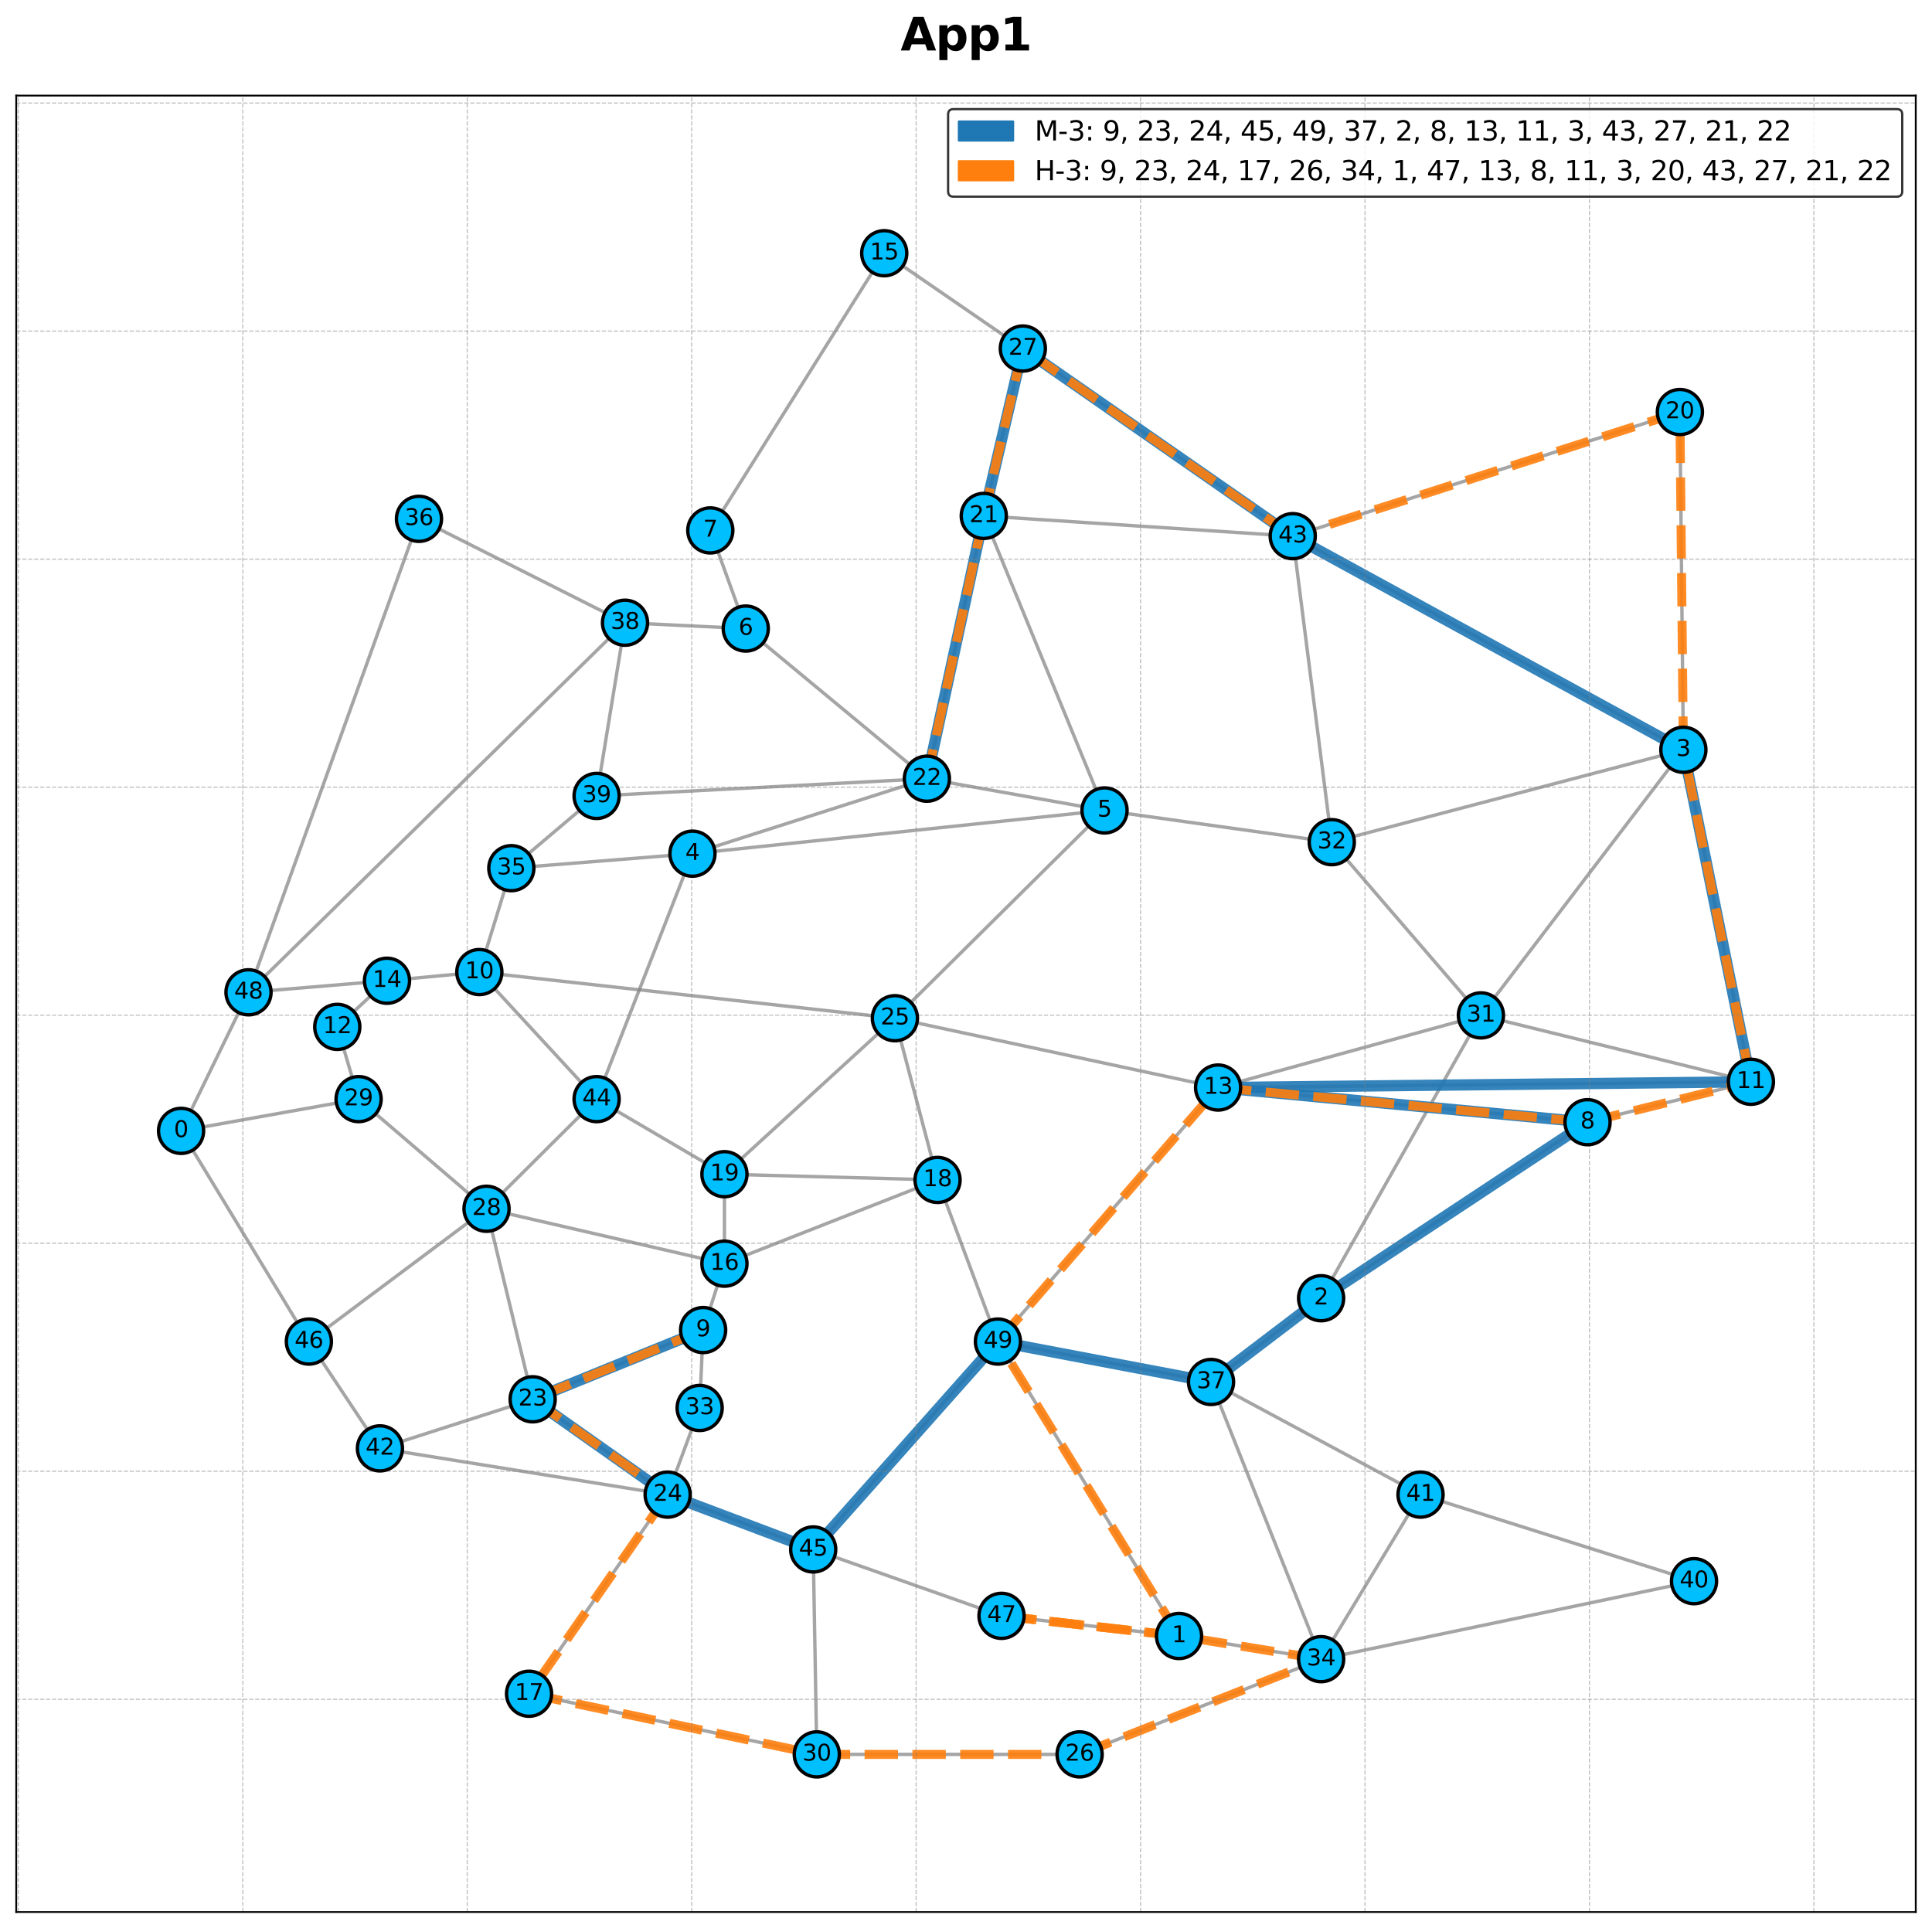<?xml version="1.0" encoding="utf-8" standalone="no"?>
<!DOCTYPE svg PUBLIC "-//W3C//DTD SVG 1.1//EN"
  "http://www.w3.org/Graphics/SVG/1.1/DTD/svg11.dtd">
<svg xmlns:xlink="http://www.w3.org/1999/xlink" width="856.8pt" height="855.197pt" viewBox="0 0 856.8 855.197" xmlns="http://www.w3.org/2000/svg" version="1.1">
 <defs>
  <style type="text/css">*{stroke-linejoin: round; stroke-linecap: butt}</style>
 </defs>
 <g id="figure_1">
  <g id="patch_1">
   <path d="M 0 855.197 
L 856.8 855.197 
L 856.8 0 
L 0 0 
z
" style="fill: #ffffff"/>
  </g>
  <g id="axes_1">
   <g id="patch_2">
    <path d="M 7.2 847.997 
L 849.6 847.997 
L 849.6 42.397 
L 7.2 42.397 
z
" style="fill: #ffffff"/>
   </g>
   <g id="LineCollection_1">
    <path d="M 80.301 501.549 
L 159.033 487.471 
" clip-path="url(#p4be022b520)" style="fill: none; stroke: #808080; stroke-opacity: 0.7; stroke-width: 1.5"/>
    <path d="M 80.301 501.549 
L 110.211 440.1 
" clip-path="url(#p4be022b520)" style="fill: none; stroke: #808080; stroke-opacity: 0.7; stroke-width: 1.5"/>
    <path d="M 80.301 501.549 
L 136.986 594.997 
" clip-path="url(#p4be022b520)" style="fill: none; stroke: #808080; stroke-opacity: 0.7; stroke-width: 1.5"/>
    <path d="M 522.884 725.581 
L 444.151 716.64 
" clip-path="url(#p4be022b520)" style="fill: none; stroke: #808080; stroke-opacity: 0.7; stroke-width: 1.5"/>
    <path d="M 522.884 725.581 
L 585.889 735.856 
" clip-path="url(#p4be022b520)" style="fill: none; stroke: #808080; stroke-opacity: 0.7; stroke-width: 1.5"/>
    <path d="M 522.884 725.581 
L 442.559 594.997 
" clip-path="url(#p4be022b520)" style="fill: none; stroke: #808080; stroke-opacity: 0.7; stroke-width: 1.5"/>
    <path d="M 585.889 575.781 
L 656.758 450.334 
" clip-path="url(#p4be022b520)" style="fill: none; stroke: #808080; stroke-opacity: 0.7; stroke-width: 1.5"/>
    <path d="M 585.889 575.781 
L 704.038 497.706 
" clip-path="url(#p4be022b520)" style="fill: none; stroke: #808080; stroke-opacity: 0.7; stroke-width: 1.5"/>
    <path d="M 585.889 575.781 
L 537.067 612.917 
" clip-path="url(#p4be022b520)" style="fill: none; stroke: #808080; stroke-opacity: 0.7; stroke-width: 1.5"/>
    <path d="M 746.539 332.534 
L 656.758 450.334 
" clip-path="url(#p4be022b520)" style="fill: none; stroke: #808080; stroke-opacity: 0.7; stroke-width: 1.5"/>
    <path d="M 746.539 332.534 
L 776.499 479.785 
" clip-path="url(#p4be022b520)" style="fill: none; stroke: #808080; stroke-opacity: 0.7; stroke-width: 1.5"/>
    <path d="M 746.539 332.534 
L 573.298 237.791 
" clip-path="url(#p4be022b520)" style="fill: none; stroke: #808080; stroke-opacity: 0.7; stroke-width: 1.5"/>
    <path d="M 746.539 332.534 
L 590.617 373.513 
" clip-path="url(#p4be022b520)" style="fill: none; stroke: #808080; stroke-opacity: 0.7; stroke-width: 1.5"/>
    <path d="M 746.539 332.534 
L 744.996 182.734 
" clip-path="url(#p4be022b520)" style="fill: none; stroke: #808080; stroke-opacity: 0.7; stroke-width: 1.5"/>
    <path d="M 307.092 378.61 
L 226.767 385.042 
" clip-path="url(#p4be022b520)" style="fill: none; stroke: #808080; stroke-opacity: 0.7; stroke-width: 1.5"/>
    <path d="M 307.092 378.61 
L 264.59 487.471 
" clip-path="url(#p4be022b520)" style="fill: none; stroke: #808080; stroke-opacity: 0.7; stroke-width: 1.5"/>
    <path d="M 307.092 378.61 
L 411.056 345.357 
" clip-path="url(#p4be022b520)" style="fill: none; stroke: #808080; stroke-opacity: 0.7; stroke-width: 1.5"/>
    <path d="M 307.092 378.61 
L 489.838 359.435 
" clip-path="url(#p4be022b520)" style="fill: none; stroke: #808080; stroke-opacity: 0.7; stroke-width: 1.5"/>
    <path d="M 489.838 359.435 
L 590.617 373.513 
" clip-path="url(#p4be022b520)" style="fill: none; stroke: #808080; stroke-opacity: 0.7; stroke-width: 1.5"/>
    <path d="M 489.838 359.435 
L 436.288 228.811 
" clip-path="url(#p4be022b520)" style="fill: none; stroke: #808080; stroke-opacity: 0.7; stroke-width: 1.5"/>
    <path d="M 489.838 359.435 
L 411.056 345.357 
" clip-path="url(#p4be022b520)" style="fill: none; stroke: #808080; stroke-opacity: 0.7; stroke-width: 1.5"/>
    <path d="M 489.838 359.435 
L 396.872 451.589 
" clip-path="url(#p4be022b520)" style="fill: none; stroke: #808080; stroke-opacity: 0.7; stroke-width: 1.5"/>
    <path d="M 330.731 278.771 
L 277.181 276.182 
" clip-path="url(#p4be022b520)" style="fill: none; stroke: #808080; stroke-opacity: 0.7; stroke-width: 1.5"/>
    <path d="M 330.731 278.771 
L 315.005 235.243 
" clip-path="url(#p4be022b520)" style="fill: none; stroke: #808080; stroke-opacity: 0.7; stroke-width: 1.5"/>
    <path d="M 330.731 278.771 
L 411.056 345.357 
" clip-path="url(#p4be022b520)" style="fill: none; stroke: #808080; stroke-opacity: 0.7; stroke-width: 1.5"/>
    <path d="M 315.005 235.243 
L 392.144 112.304 
" clip-path="url(#p4be022b520)" style="fill: none; stroke: #808080; stroke-opacity: 0.7; stroke-width: 1.5"/>
    <path d="M 704.038 497.706 
L 776.499 479.785 
" clip-path="url(#p4be022b520)" style="fill: none; stroke: #808080; stroke-opacity: 0.7; stroke-width: 1.5"/>
    <path d="M 704.038 497.706 
L 540.203 482.333 
" clip-path="url(#p4be022b520)" style="fill: none; stroke: #808080; stroke-opacity: 0.7; stroke-width: 1.5"/>
    <path d="M 311.819 589.899 
L 321.275 560.449 
" clip-path="url(#p4be022b520)" style="fill: none; stroke: #808080; stroke-opacity: 0.7; stroke-width: 1.5"/>
    <path d="M 311.819 589.899 
L 310.277 624.447 
" clip-path="url(#p4be022b520)" style="fill: none; stroke: #808080; stroke-opacity: 0.7; stroke-width: 1.5"/>
    <path d="M 311.819 589.899 
L 236.223 620.604 
" clip-path="url(#p4be022b520)" style="fill: none; stroke: #808080; stroke-opacity: 0.7; stroke-width: 1.5"/>
    <path d="M 212.583 431.119 
L 171.624 434.962 
" clip-path="url(#p4be022b520)" style="fill: none; stroke: #808080; stroke-opacity: 0.7; stroke-width: 1.5"/>
    <path d="M 212.583 431.119 
L 226.767 385.042 
" clip-path="url(#p4be022b520)" style="fill: none; stroke: #808080; stroke-opacity: 0.7; stroke-width: 1.5"/>
    <path d="M 212.583 431.119 
L 264.59 487.471 
" clip-path="url(#p4be022b520)" style="fill: none; stroke: #808080; stroke-opacity: 0.7; stroke-width: 1.5"/>
    <path d="M 212.583 431.119 
L 396.872 451.589 
" clip-path="url(#p4be022b520)" style="fill: none; stroke: #808080; stroke-opacity: 0.7; stroke-width: 1.5"/>
    <path d="M 776.499 479.785 
L 656.758 450.334 
" clip-path="url(#p4be022b520)" style="fill: none; stroke: #808080; stroke-opacity: 0.7; stroke-width: 1.5"/>
    <path d="M 776.499 479.785 
L 540.203 482.333 
" clip-path="url(#p4be022b520)" style="fill: none; stroke: #808080; stroke-opacity: 0.7; stroke-width: 1.5"/>
    <path d="M 149.577 455.432 
L 171.624 434.962 
" clip-path="url(#p4be022b520)" style="fill: none; stroke: #808080; stroke-opacity: 0.7; stroke-width: 1.5"/>
    <path d="M 149.577 455.432 
L 159.033 487.471 
" clip-path="url(#p4be022b520)" style="fill: none; stroke: #808080; stroke-opacity: 0.7; stroke-width: 1.5"/>
    <path d="M 540.203 482.333 
L 656.758 450.334 
" clip-path="url(#p4be022b520)" style="fill: none; stroke: #808080; stroke-opacity: 0.7; stroke-width: 1.5"/>
    <path d="M 540.203 482.333 
L 396.872 451.589 
" clip-path="url(#p4be022b520)" style="fill: none; stroke: #808080; stroke-opacity: 0.7; stroke-width: 1.5"/>
    <path d="M 540.203 482.333 
L 442.559 594.997 
" clip-path="url(#p4be022b520)" style="fill: none; stroke: #808080; stroke-opacity: 0.7; stroke-width: 1.5"/>
    <path d="M 171.624 434.962 
L 110.211 440.1 
" clip-path="url(#p4be022b520)" style="fill: none; stroke: #808080; stroke-opacity: 0.7; stroke-width: 1.5"/>
    <path d="M 392.144 112.304 
L 453.607 154.578 
" clip-path="url(#p4be022b520)" style="fill: none; stroke: #808080; stroke-opacity: 0.7; stroke-width: 1.5"/>
    <path d="M 321.275 560.449 
L 215.768 536.096 
" clip-path="url(#p4be022b520)" style="fill: none; stroke: #808080; stroke-opacity: 0.7; stroke-width: 1.5"/>
    <path d="M 321.275 560.449 
L 321.275 520.764 
" clip-path="url(#p4be022b520)" style="fill: none; stroke: #808080; stroke-opacity: 0.7; stroke-width: 1.5"/>
    <path d="M 321.275 560.449 
L 415.784 523.313 
" clip-path="url(#p4be022b520)" style="fill: none; stroke: #808080; stroke-opacity: 0.7; stroke-width: 1.5"/>
    <path d="M 234.63 751.188 
L 296.093 662.878 
" clip-path="url(#p4be022b520)" style="fill: none; stroke: #808080; stroke-opacity: 0.7; stroke-width: 1.5"/>
    <path d="M 234.63 751.188 
L 362.234 778.089 
" clip-path="url(#p4be022b520)" style="fill: none; stroke: #808080; stroke-opacity: 0.7; stroke-width: 1.5"/>
    <path d="M 415.784 523.313 
L 396.872 451.589 
" clip-path="url(#p4be022b520)" style="fill: none; stroke: #808080; stroke-opacity: 0.7; stroke-width: 1.5"/>
    <path d="M 415.784 523.313 
L 321.275 520.764 
" clip-path="url(#p4be022b520)" style="fill: none; stroke: #808080; stroke-opacity: 0.7; stroke-width: 1.5"/>
    <path d="M 415.784 523.313 
L 442.559 594.997 
" clip-path="url(#p4be022b520)" style="fill: none; stroke: #808080; stroke-opacity: 0.7; stroke-width: 1.5"/>
    <path d="M 321.275 520.764 
L 264.59 487.471 
" clip-path="url(#p4be022b520)" style="fill: none; stroke: #808080; stroke-opacity: 0.7; stroke-width: 1.5"/>
    <path d="M 321.275 520.764 
L 396.872 451.589 
" clip-path="url(#p4be022b520)" style="fill: none; stroke: #808080; stroke-opacity: 0.7; stroke-width: 1.5"/>
    <path d="M 744.996 182.734 
L 573.298 237.791 
" clip-path="url(#p4be022b520)" style="fill: none; stroke: #808080; stroke-opacity: 0.7; stroke-width: 1.5"/>
    <path d="M 436.288 228.811 
L 573.298 237.791 
" clip-path="url(#p4be022b520)" style="fill: none; stroke: #808080; stroke-opacity: 0.7; stroke-width: 1.5"/>
    <path d="M 436.288 228.811 
L 453.607 154.578 
" clip-path="url(#p4be022b520)" style="fill: none; stroke: #808080; stroke-opacity: 0.7; stroke-width: 1.5"/>
    <path d="M 436.288 228.811 
L 411.056 345.357 
" clip-path="url(#p4be022b520)" style="fill: none; stroke: #808080; stroke-opacity: 0.7; stroke-width: 1.5"/>
    <path d="M 411.056 345.357 
L 264.59 353.003 
" clip-path="url(#p4be022b520)" style="fill: none; stroke: #808080; stroke-opacity: 0.7; stroke-width: 1.5"/>
    <path d="M 236.223 620.604 
L 215.768 536.096 
" clip-path="url(#p4be022b520)" style="fill: none; stroke: #808080; stroke-opacity: 0.7; stroke-width: 1.5"/>
    <path d="M 236.223 620.604 
L 168.489 642.368 
" clip-path="url(#p4be022b520)" style="fill: none; stroke: #808080; stroke-opacity: 0.7; stroke-width: 1.5"/>
    <path d="M 236.223 620.604 
L 296.093 662.878 
" clip-path="url(#p4be022b520)" style="fill: none; stroke: #808080; stroke-opacity: 0.7; stroke-width: 1.5"/>
    <path d="M 296.093 662.878 
L 310.277 624.447 
" clip-path="url(#p4be022b520)" style="fill: none; stroke: #808080; stroke-opacity: 0.7; stroke-width: 1.5"/>
    <path d="M 296.093 662.878 
L 168.489 642.368 
" clip-path="url(#p4be022b520)" style="fill: none; stroke: #808080; stroke-opacity: 0.7; stroke-width: 1.5"/>
    <path d="M 296.093 662.878 
L 360.641 687.19 
" clip-path="url(#p4be022b520)" style="fill: none; stroke: #808080; stroke-opacity: 0.7; stroke-width: 1.5"/>
    <path d="M 478.79 778.089 
L 362.234 778.089 
" clip-path="url(#p4be022b520)" style="fill: none; stroke: #808080; stroke-opacity: 0.7; stroke-width: 1.5"/>
    <path d="M 478.79 778.089 
L 585.889 735.856 
" clip-path="url(#p4be022b520)" style="fill: none; stroke: #808080; stroke-opacity: 0.7; stroke-width: 1.5"/>
    <path d="M 453.607 154.578 
L 573.298 237.791 
" clip-path="url(#p4be022b520)" style="fill: none; stroke: #808080; stroke-opacity: 0.7; stroke-width: 1.5"/>
    <path d="M 215.768 536.096 
L 159.033 487.471 
" clip-path="url(#p4be022b520)" style="fill: none; stroke: #808080; stroke-opacity: 0.7; stroke-width: 1.5"/>
    <path d="M 215.768 536.096 
L 264.59 487.471 
" clip-path="url(#p4be022b520)" style="fill: none; stroke: #808080; stroke-opacity: 0.7; stroke-width: 1.5"/>
    <path d="M 215.768 536.096 
L 136.986 594.997 
" clip-path="url(#p4be022b520)" style="fill: none; stroke: #808080; stroke-opacity: 0.7; stroke-width: 1.5"/>
    <path d="M 362.234 778.089 
L 360.641 687.19 
" clip-path="url(#p4be022b520)" style="fill: none; stroke: #808080; stroke-opacity: 0.7; stroke-width: 1.5"/>
    <path d="M 656.758 450.334 
L 590.617 373.513 
" clip-path="url(#p4be022b520)" style="fill: none; stroke: #808080; stroke-opacity: 0.7; stroke-width: 1.5"/>
    <path d="M 590.617 373.513 
L 573.298 237.791 
" clip-path="url(#p4be022b520)" style="fill: none; stroke: #808080; stroke-opacity: 0.7; stroke-width: 1.5"/>
    <path d="M 585.889 735.856 
L 751.267 701.268 
" clip-path="url(#p4be022b520)" style="fill: none; stroke: #808080; stroke-opacity: 0.7; stroke-width: 1.5"/>
    <path d="M 585.889 735.856 
L 537.067 612.917 
" clip-path="url(#p4be022b520)" style="fill: none; stroke: #808080; stroke-opacity: 0.7; stroke-width: 1.5"/>
    <path d="M 585.889 735.856 
L 629.983 662.878 
" clip-path="url(#p4be022b520)" style="fill: none; stroke: #808080; stroke-opacity: 0.7; stroke-width: 1.5"/>
    <path d="M 226.767 385.042 
L 264.59 353.003 
" clip-path="url(#p4be022b520)" style="fill: none; stroke: #808080; stroke-opacity: 0.7; stroke-width: 1.5"/>
    <path d="M 185.808 230.105 
L 110.211 440.1 
" clip-path="url(#p4be022b520)" style="fill: none; stroke: #808080; stroke-opacity: 0.7; stroke-width: 1.5"/>
    <path d="M 185.808 230.105 
L 277.181 276.182 
" clip-path="url(#p4be022b520)" style="fill: none; stroke: #808080; stroke-opacity: 0.7; stroke-width: 1.5"/>
    <path d="M 537.067 612.917 
L 442.559 594.997 
" clip-path="url(#p4be022b520)" style="fill: none; stroke: #808080; stroke-opacity: 0.7; stroke-width: 1.5"/>
    <path d="M 537.067 612.917 
L 629.983 662.878 
" clip-path="url(#p4be022b520)" style="fill: none; stroke: #808080; stroke-opacity: 0.7; stroke-width: 1.5"/>
    <path d="M 277.181 276.182 
L 110.211 440.1 
" clip-path="url(#p4be022b520)" style="fill: none; stroke: #808080; stroke-opacity: 0.7; stroke-width: 1.5"/>
    <path d="M 277.181 276.182 
L 264.59 353.003 
" clip-path="url(#p4be022b520)" style="fill: none; stroke: #808080; stroke-opacity: 0.7; stroke-width: 1.5"/>
    <path d="M 751.267 701.268 
L 629.983 662.878 
" clip-path="url(#p4be022b520)" style="fill: none; stroke: #808080; stroke-opacity: 0.7; stroke-width: 1.5"/>
    <path d="M 168.489 642.368 
L 136.986 594.997 
" clip-path="url(#p4be022b520)" style="fill: none; stroke: #808080; stroke-opacity: 0.7; stroke-width: 1.5"/>
    <path d="M 360.641 687.19 
L 444.151 716.64 
" clip-path="url(#p4be022b520)" style="fill: none; stroke: #808080; stroke-opacity: 0.7; stroke-width: 1.5"/>
    <path d="M 360.641 687.19 
L 442.559 594.997 
" clip-path="url(#p4be022b520)" style="fill: none; stroke: #808080; stroke-opacity: 0.7; stroke-width: 1.5"/>
   </g>
   <g id="LineCollection_2">
    <path d="M 311.819 589.899 
L 236.223 620.604 
" clip-path="url(#p4be022b520)" style="fill: none; stroke: #1f77b4; stroke-opacity: 0.9; stroke-width: 5"/>
    <path d="M 236.223 620.604 
L 296.093 662.878 
" clip-path="url(#p4be022b520)" style="fill: none; stroke: #1f77b4; stroke-opacity: 0.9; stroke-width: 5"/>
    <path d="M 296.093 662.878 
L 360.641 687.19 
" clip-path="url(#p4be022b520)" style="fill: none; stroke: #1f77b4; stroke-opacity: 0.9; stroke-width: 5"/>
    <path d="M 360.641 687.19 
L 442.559 594.997 
" clip-path="url(#p4be022b520)" style="fill: none; stroke: #1f77b4; stroke-opacity: 0.9; stroke-width: 5"/>
    <path d="M 442.559 594.997 
L 537.067 612.917 
" clip-path="url(#p4be022b520)" style="fill: none; stroke: #1f77b4; stroke-opacity: 0.9; stroke-width: 5"/>
    <path d="M 537.067 612.917 
L 585.889 575.781 
" clip-path="url(#p4be022b520)" style="fill: none; stroke: #1f77b4; stroke-opacity: 0.9; stroke-width: 5"/>
    <path d="M 585.889 575.781 
L 704.038 497.706 
" clip-path="url(#p4be022b520)" style="fill: none; stroke: #1f77b4; stroke-opacity: 0.9; stroke-width: 5"/>
    <path d="M 704.038 497.706 
L 540.203 482.333 
" clip-path="url(#p4be022b520)" style="fill: none; stroke: #1f77b4; stroke-opacity: 0.9; stroke-width: 5"/>
    <path d="M 540.203 482.333 
L 776.499 479.785 
" clip-path="url(#p4be022b520)" style="fill: none; stroke: #1f77b4; stroke-opacity: 0.9; stroke-width: 5"/>
    <path d="M 776.499 479.785 
L 746.539 332.534 
" clip-path="url(#p4be022b520)" style="fill: none; stroke: #1f77b4; stroke-opacity: 0.9; stroke-width: 5"/>
    <path d="M 746.539 332.534 
L 573.298 237.791 
" clip-path="url(#p4be022b520)" style="fill: none; stroke: #1f77b4; stroke-opacity: 0.9; stroke-width: 5"/>
    <path d="M 573.298 237.791 
L 453.607 154.578 
" clip-path="url(#p4be022b520)" style="fill: none; stroke: #1f77b4; stroke-opacity: 0.9; stroke-width: 5"/>
    <path d="M 453.607 154.578 
L 436.288 228.811 
" clip-path="url(#p4be022b520)" style="fill: none; stroke: #1f77b4; stroke-opacity: 0.9; stroke-width: 5"/>
    <path d="M 436.288 228.811 
L 411.056 345.357 
" clip-path="url(#p4be022b520)" style="fill: none; stroke: #1f77b4; stroke-opacity: 0.9; stroke-width: 5"/>
   </g>
   <g id="LineCollection_3">
    <path d="M 311.819 589.899 
L 236.223 620.604 
" clip-path="url(#p4be022b520)" style="fill: none; stroke-dasharray: 14.8,6.4; stroke-dashoffset: 0; stroke: #ff7f0e; stroke-opacity: 0.9; stroke-width: 4"/>
    <path d="M 236.223 620.604 
L 296.093 662.878 
" clip-path="url(#p4be022b520)" style="fill: none; stroke-dasharray: 14.8,6.4; stroke-dashoffset: 0; stroke: #ff7f0e; stroke-opacity: 0.9; stroke-width: 4"/>
    <path d="M 296.093 662.878 
L 234.63 751.188 
" clip-path="url(#p4be022b520)" style="fill: none; stroke-dasharray: 14.8,6.4; stroke-dashoffset: 0; stroke: #ff7f0e; stroke-opacity: 0.9; stroke-width: 4"/>
    <path d="M 234.63 751.188 
L 362.234 778.089 
" clip-path="url(#p4be022b520)" style="fill: none; stroke-dasharray: 14.8,6.4; stroke-dashoffset: 0; stroke: #ff7f0e; stroke-opacity: 0.9; stroke-width: 4"/>
    <path d="M 362.234 778.089 
L 478.79 778.089 
" clip-path="url(#p4be022b520)" style="fill: none; stroke-dasharray: 14.8,6.4; stroke-dashoffset: 0; stroke: #ff7f0e; stroke-opacity: 0.9; stroke-width: 4"/>
    <path d="M 478.79 778.089 
L 585.889 735.856 
" clip-path="url(#p4be022b520)" style="fill: none; stroke-dasharray: 14.8,6.4; stroke-dashoffset: 0; stroke: #ff7f0e; stroke-opacity: 0.9; stroke-width: 4"/>
    <path d="M 585.889 735.856 
L 522.884 725.581 
" clip-path="url(#p4be022b520)" style="fill: none; stroke-dasharray: 14.8,6.4; stroke-dashoffset: 0; stroke: #ff7f0e; stroke-opacity: 0.9; stroke-width: 4"/>
    <path d="M 522.884 725.581 
L 444.151 716.64 
" clip-path="url(#p4be022b520)" style="fill: none; stroke-dasharray: 14.8,6.4; stroke-dashoffset: 0; stroke: #ff7f0e; stroke-opacity: 0.9; stroke-width: 4"/>
    <path d="M 444.151 716.64 
L 522.884 725.581 
" clip-path="url(#p4be022b520)" style="fill: none; stroke-dasharray: 14.8,6.4; stroke-dashoffset: 0; stroke: #ff7f0e; stroke-opacity: 0.9; stroke-width: 4"/>
    <path d="M 522.884 725.581 
L 442.559 594.997 
" clip-path="url(#p4be022b520)" style="fill: none; stroke-dasharray: 14.8,6.4; stroke-dashoffset: 0; stroke: #ff7f0e; stroke-opacity: 0.9; stroke-width: 4"/>
    <path d="M 442.559 594.997 
L 540.203 482.333 
" clip-path="url(#p4be022b520)" style="fill: none; stroke-dasharray: 14.8,6.4; stroke-dashoffset: 0; stroke: #ff7f0e; stroke-opacity: 0.9; stroke-width: 4"/>
    <path d="M 540.203 482.333 
L 704.038 497.706 
" clip-path="url(#p4be022b520)" style="fill: none; stroke-dasharray: 14.8,6.4; stroke-dashoffset: 0; stroke: #ff7f0e; stroke-opacity: 0.9; stroke-width: 4"/>
    <path d="M 704.038 497.706 
L 776.499 479.785 
" clip-path="url(#p4be022b520)" style="fill: none; stroke-dasharray: 14.8,6.4; stroke-dashoffset: 0; stroke: #ff7f0e; stroke-opacity: 0.9; stroke-width: 4"/>
    <path d="M 776.499 479.785 
L 746.539 332.534 
" clip-path="url(#p4be022b520)" style="fill: none; stroke-dasharray: 14.8,6.4; stroke-dashoffset: 0; stroke: #ff7f0e; stroke-opacity: 0.9; stroke-width: 4"/>
    <path d="M 746.539 332.534 
L 744.996 182.734 
" clip-path="url(#p4be022b520)" style="fill: none; stroke-dasharray: 14.8,6.4; stroke-dashoffset: 0; stroke: #ff7f0e; stroke-opacity: 0.9; stroke-width: 4"/>
    <path d="M 744.996 182.734 
L 573.298 237.791 
" clip-path="url(#p4be022b520)" style="fill: none; stroke-dasharray: 14.8,6.4; stroke-dashoffset: 0; stroke: #ff7f0e; stroke-opacity: 0.9; stroke-width: 4"/>
    <path d="M 573.298 237.791 
L 453.607 154.578 
" clip-path="url(#p4be022b520)" style="fill: none; stroke-dasharray: 14.8,6.4; stroke-dashoffset: 0; stroke: #ff7f0e; stroke-opacity: 0.9; stroke-width: 4"/>
    <path d="M 453.607 154.578 
L 436.288 228.811 
" clip-path="url(#p4be022b520)" style="fill: none; stroke-dasharray: 14.8,6.4; stroke-dashoffset: 0; stroke: #ff7f0e; stroke-opacity: 0.9; stroke-width: 4"/>
    <path d="M 436.288 228.811 
L 411.056 345.357 
" clip-path="url(#p4be022b520)" style="fill: none; stroke-dasharray: 14.8,6.4; stroke-dashoffset: 0; stroke: #ff7f0e; stroke-opacity: 0.9; stroke-width: 4"/>
   </g>
   <g id="matplotlib.axis_1">
    <g id="xtick_1">
     <g id="line2d_1">
      <path d="M 8.138 847.997 
L 8.138 42.397 
" clip-path="url(#p4be022b520)" style="fill: none; stroke-dasharray: 1.85,0.8; stroke-dashoffset: 0; stroke: #808080; stroke-opacity: 0.5; stroke-width: 0.5"/>
     </g>
    </g>
    <g id="xtick_2">
     <g id="line2d_2">
      <path d="M 107.673 847.997 
L 107.673 42.397 
" clip-path="url(#p4be022b520)" style="fill: none; stroke-dasharray: 1.85,0.8; stroke-dashoffset: 0; stroke: #808080; stroke-opacity: 0.5; stroke-width: 0.5"/>
     </g>
    </g>
    <g id="xtick_3">
     <g id="line2d_3">
      <path d="M 207.208 847.997 
L 207.208 42.397 
" clip-path="url(#p4be022b520)" style="fill: none; stroke-dasharray: 1.85,0.8; stroke-dashoffset: 0; stroke: #808080; stroke-opacity: 0.5; stroke-width: 0.5"/>
     </g>
    </g>
    <g id="xtick_4">
     <g id="line2d_4">
      <path d="M 306.743 847.997 
L 306.743 42.397 
" clip-path="url(#p4be022b520)" style="fill: none; stroke-dasharray: 1.85,0.8; stroke-dashoffset: 0; stroke: #808080; stroke-opacity: 0.5; stroke-width: 0.5"/>
     </g>
    </g>
    <g id="xtick_5">
     <g id="line2d_5">
      <path d="M 406.278 847.997 
L 406.278 42.397 
" clip-path="url(#p4be022b520)" style="fill: none; stroke-dasharray: 1.85,0.8; stroke-dashoffset: 0; stroke: #808080; stroke-opacity: 0.5; stroke-width: 0.5"/>
     </g>
    </g>
    <g id="xtick_6">
     <g id="line2d_6">
      <path d="M 505.813 847.997 
L 505.813 42.397 
" clip-path="url(#p4be022b520)" style="fill: none; stroke-dasharray: 1.85,0.8; stroke-dashoffset: 0; stroke: #808080; stroke-opacity: 0.5; stroke-width: 0.5"/>
     </g>
    </g>
    <g id="xtick_7">
     <g id="line2d_7">
      <path d="M 605.349 847.997 
L 605.349 42.397 
" clip-path="url(#p4be022b520)" style="fill: none; stroke-dasharray: 1.85,0.8; stroke-dashoffset: 0; stroke: #808080; stroke-opacity: 0.5; stroke-width: 0.5"/>
     </g>
    </g>
    <g id="xtick_8">
     <g id="line2d_8">
      <path d="M 704.884 847.997 
L 704.884 42.397 
" clip-path="url(#p4be022b520)" style="fill: none; stroke-dasharray: 1.85,0.8; stroke-dashoffset: 0; stroke: #808080; stroke-opacity: 0.5; stroke-width: 0.5"/>
     </g>
    </g>
    <g id="xtick_9">
     <g id="line2d_9">
      <path d="M 804.419 847.997 
L 804.419 42.397 
" clip-path="url(#p4be022b520)" style="fill: none; stroke-dasharray: 1.85,0.8; stroke-dashoffset: 0; stroke: #808080; stroke-opacity: 0.5; stroke-width: 0.5"/>
     </g>
    </g>
   </g>
   <g id="matplotlib.axis_2">
    <g id="ytick_1">
     <g id="line2d_10">
      <path d="M 7.2 753.655 
L 849.6 753.655 
" clip-path="url(#p4be022b520)" style="fill: none; stroke-dasharray: 1.85,0.8; stroke-dashoffset: 0; stroke: #808080; stroke-opacity: 0.5; stroke-width: 0.5"/>
     </g>
    </g>
    <g id="ytick_2">
     <g id="line2d_11">
      <path d="M 7.2 652.522 
L 849.6 652.522 
" clip-path="url(#p4be022b520)" style="fill: none; stroke-dasharray: 1.85,0.8; stroke-dashoffset: 0; stroke: #808080; stroke-opacity: 0.5; stroke-width: 0.5"/>
     </g>
    </g>
    <g id="ytick_3">
     <g id="line2d_12">
      <path d="M 7.2 551.388 
L 849.6 551.388 
" clip-path="url(#p4be022b520)" style="fill: none; stroke-dasharray: 1.85,0.8; stroke-dashoffset: 0; stroke: #808080; stroke-opacity: 0.5; stroke-width: 0.5"/>
     </g>
    </g>
    <g id="ytick_4">
     <g id="line2d_13">
      <path d="M 7.2 450.254 
L 849.6 450.254 
" clip-path="url(#p4be022b520)" style="fill: none; stroke-dasharray: 1.85,0.8; stroke-dashoffset: 0; stroke: #808080; stroke-opacity: 0.5; stroke-width: 0.5"/>
     </g>
    </g>
    <g id="ytick_5">
     <g id="line2d_14">
      <path d="M 7.2 349.12 
L 849.6 349.12 
" clip-path="url(#p4be022b520)" style="fill: none; stroke-dasharray: 1.85,0.8; stroke-dashoffset: 0; stroke: #808080; stroke-opacity: 0.5; stroke-width: 0.5"/>
     </g>
    </g>
    <g id="ytick_6">
     <g id="line2d_15">
      <path d="M 7.2 247.986 
L 849.6 247.986 
" clip-path="url(#p4be022b520)" style="fill: none; stroke-dasharray: 1.85,0.8; stroke-dashoffset: 0; stroke: #808080; stroke-opacity: 0.5; stroke-width: 0.5"/>
     </g>
    </g>
    <g id="ytick_7">
     <g id="line2d_16">
      <path d="M 7.2 146.852 
L 849.6 146.852 
" clip-path="url(#p4be022b520)" style="fill: none; stroke-dasharray: 1.85,0.8; stroke-dashoffset: 0; stroke: #808080; stroke-opacity: 0.5; stroke-width: 0.5"/>
     </g>
    </g>
    <g id="ytick_8">
     <g id="line2d_17">
      <path d="M 7.2 45.718 
L 849.6 45.718 
" clip-path="url(#p4be022b520)" style="fill: none; stroke-dasharray: 1.85,0.8; stroke-dashoffset: 0; stroke: #808080; stroke-opacity: 0.5; stroke-width: 0.5"/>
     </g>
    </g>
   </g>
   <g id="PathCollection_1">
    <defs>
     <path id="m8e1389e82d" d="M 0 10 
C 2.652 10 5.196 8.946 7.071 7.071 
C 8.946 5.196 10 2.652 10 0 
C 10 -2.652 8.946 -5.196 7.071 -7.071 
C 5.196 -8.946 2.652 -10 0 -10 
C -2.652 -10 -5.196 -8.946 -7.071 -7.071 
C -8.946 -5.196 -10 -2.652 -10 0 
C -10 2.652 -8.946 5.196 -7.071 7.071 
C -5.196 8.946 -2.652 10 0 10 
z
" style="stroke: #000000; stroke-width: 1.5"/>
    </defs>
    <g clip-path="url(#p4be022b520)">
     <use xlink:href="#m8e1389e82d" x="80.301" y="501.549" style="fill: #00bfff; stroke: #000000; stroke-width: 1.5"/>
     <use xlink:href="#m8e1389e82d" x="522.884" y="725.581" style="fill: #00bfff; stroke: #000000; stroke-width: 1.5"/>
     <use xlink:href="#m8e1389e82d" x="585.889" y="575.781" style="fill: #00bfff; stroke: #000000; stroke-width: 1.5"/>
     <use xlink:href="#m8e1389e82d" x="746.539" y="332.534" style="fill: #00bfff; stroke: #000000; stroke-width: 1.5"/>
     <use xlink:href="#m8e1389e82d" x="307.092" y="378.61" style="fill: #00bfff; stroke: #000000; stroke-width: 1.5"/>
     <use xlink:href="#m8e1389e82d" x="489.838" y="359.435" style="fill: #00bfff; stroke: #000000; stroke-width: 1.5"/>
     <use xlink:href="#m8e1389e82d" x="330.731" y="278.771" style="fill: #00bfff; stroke: #000000; stroke-width: 1.5"/>
     <use xlink:href="#m8e1389e82d" x="315.005" y="235.243" style="fill: #00bfff; stroke: #000000; stroke-width: 1.5"/>
     <use xlink:href="#m8e1389e82d" x="704.038" y="497.706" style="fill: #00bfff; stroke: #000000; stroke-width: 1.5"/>
     <use xlink:href="#m8e1389e82d" x="311.819" y="589.899" style="fill: #00bfff; stroke: #000000; stroke-width: 1.5"/>
     <use xlink:href="#m8e1389e82d" x="212.583" y="431.119" style="fill: #00bfff; stroke: #000000; stroke-width: 1.5"/>
     <use xlink:href="#m8e1389e82d" x="776.499" y="479.785" style="fill: #00bfff; stroke: #000000; stroke-width: 1.5"/>
     <use xlink:href="#m8e1389e82d" x="149.577" y="455.432" style="fill: #00bfff; stroke: #000000; stroke-width: 1.5"/>
     <use xlink:href="#m8e1389e82d" x="540.203" y="482.333" style="fill: #00bfff; stroke: #000000; stroke-width: 1.5"/>
     <use xlink:href="#m8e1389e82d" x="171.624" y="434.962" style="fill: #00bfff; stroke: #000000; stroke-width: 1.5"/>
     <use xlink:href="#m8e1389e82d" x="392.144" y="112.304" style="fill: #00bfff; stroke: #000000; stroke-width: 1.5"/>
     <use xlink:href="#m8e1389e82d" x="321.275" y="560.449" style="fill: #00bfff; stroke: #000000; stroke-width: 1.5"/>
     <use xlink:href="#m8e1389e82d" x="234.63" y="751.188" style="fill: #00bfff; stroke: #000000; stroke-width: 1.5"/>
     <use xlink:href="#m8e1389e82d" x="415.784" y="523.313" style="fill: #00bfff; stroke: #000000; stroke-width: 1.5"/>
     <use xlink:href="#m8e1389e82d" x="321.275" y="520.764" style="fill: #00bfff; stroke: #000000; stroke-width: 1.5"/>
     <use xlink:href="#m8e1389e82d" x="744.996" y="182.734" style="fill: #00bfff; stroke: #000000; stroke-width: 1.5"/>
     <use xlink:href="#m8e1389e82d" x="436.288" y="228.811" style="fill: #00bfff; stroke: #000000; stroke-width: 1.5"/>
     <use xlink:href="#m8e1389e82d" x="411.056" y="345.357" style="fill: #00bfff; stroke: #000000; stroke-width: 1.5"/>
     <use xlink:href="#m8e1389e82d" x="236.223" y="620.604" style="fill: #00bfff; stroke: #000000; stroke-width: 1.5"/>
     <use xlink:href="#m8e1389e82d" x="296.093" y="662.878" style="fill: #00bfff; stroke: #000000; stroke-width: 1.5"/>
     <use xlink:href="#m8e1389e82d" x="396.872" y="451.589" style="fill: #00bfff; stroke: #000000; stroke-width: 1.5"/>
     <use xlink:href="#m8e1389e82d" x="478.79" y="778.089" style="fill: #00bfff; stroke: #000000; stroke-width: 1.5"/>
     <use xlink:href="#m8e1389e82d" x="453.607" y="154.578" style="fill: #00bfff; stroke: #000000; stroke-width: 1.5"/>
     <use xlink:href="#m8e1389e82d" x="215.768" y="536.096" style="fill: #00bfff; stroke: #000000; stroke-width: 1.5"/>
     <use xlink:href="#m8e1389e82d" x="159.033" y="487.471" style="fill: #00bfff; stroke: #000000; stroke-width: 1.5"/>
     <use xlink:href="#m8e1389e82d" x="362.234" y="778.089" style="fill: #00bfff; stroke: #000000; stroke-width: 1.5"/>
     <use xlink:href="#m8e1389e82d" x="656.758" y="450.334" style="fill: #00bfff; stroke: #000000; stroke-width: 1.5"/>
     <use xlink:href="#m8e1389e82d" x="590.617" y="373.513" style="fill: #00bfff; stroke: #000000; stroke-width: 1.5"/>
     <use xlink:href="#m8e1389e82d" x="310.277" y="624.447" style="fill: #00bfff; stroke: #000000; stroke-width: 1.5"/>
     <use xlink:href="#m8e1389e82d" x="585.889" y="735.856" style="fill: #00bfff; stroke: #000000; stroke-width: 1.5"/>
     <use xlink:href="#m8e1389e82d" x="226.767" y="385.042" style="fill: #00bfff; stroke: #000000; stroke-width: 1.5"/>
     <use xlink:href="#m8e1389e82d" x="185.808" y="230.105" style="fill: #00bfff; stroke: #000000; stroke-width: 1.5"/>
     <use xlink:href="#m8e1389e82d" x="537.067" y="612.917" style="fill: #00bfff; stroke: #000000; stroke-width: 1.5"/>
     <use xlink:href="#m8e1389e82d" x="277.181" y="276.182" style="fill: #00bfff; stroke: #000000; stroke-width: 1.5"/>
     <use xlink:href="#m8e1389e82d" x="264.59" y="353.003" style="fill: #00bfff; stroke: #000000; stroke-width: 1.5"/>
     <use xlink:href="#m8e1389e82d" x="751.267" y="701.268" style="fill: #00bfff; stroke: #000000; stroke-width: 1.5"/>
     <use xlink:href="#m8e1389e82d" x="629.983" y="662.878" style="fill: #00bfff; stroke: #000000; stroke-width: 1.5"/>
     <use xlink:href="#m8e1389e82d" x="168.489" y="642.368" style="fill: #00bfff; stroke: #000000; stroke-width: 1.5"/>
     <use xlink:href="#m8e1389e82d" x="573.298" y="237.791" style="fill: #00bfff; stroke: #000000; stroke-width: 1.5"/>
     <use xlink:href="#m8e1389e82d" x="264.59" y="487.471" style="fill: #00bfff; stroke: #000000; stroke-width: 1.5"/>
     <use xlink:href="#m8e1389e82d" x="360.641" y="687.19" style="fill: #00bfff; stroke: #000000; stroke-width: 1.5"/>
     <use xlink:href="#m8e1389e82d" x="136.986" y="594.997" style="fill: #00bfff; stroke: #000000; stroke-width: 1.5"/>
     <use xlink:href="#m8e1389e82d" x="444.151" y="716.64" style="fill: #00bfff; stroke: #000000; stroke-width: 1.5"/>
     <use xlink:href="#m8e1389e82d" x="110.211" y="440.1" style="fill: #00bfff; stroke: #000000; stroke-width: 1.5"/>
     <use xlink:href="#m8e1389e82d" x="442.559" y="594.997" style="fill: #00bfff; stroke: #000000; stroke-width: 1.5"/>
    </g>
   </g>
   <g id="patch_3">
    <path d="M 7.2 847.997 
L 7.2 42.397 
" style="fill: none; stroke: #000000; stroke-width: 0.8; stroke-linejoin: miter; stroke-linecap: square"/>
   </g>
   <g id="patch_4">
    <path d="M 849.6 847.997 
L 849.6 42.397 
" style="fill: none; stroke: #000000; stroke-width: 0.8; stroke-linejoin: miter; stroke-linecap: square"/>
   </g>
   <g id="patch_5">
    <path d="M 7.2 847.997 
L 849.6 847.997 
" style="fill: none; stroke: #000000; stroke-width: 0.8; stroke-linejoin: miter; stroke-linecap: square"/>
   </g>
   <g id="patch_6">
    <path d="M 7.2 42.397 
L 849.6 42.397 
" style="fill: none; stroke: #000000; stroke-width: 0.8; stroke-linejoin: miter; stroke-linecap: square"/>
   </g>
   <g id="text_1">
    <g clip-path="url(#p4be022b520)">
     <!-- 0 -->
     <g transform="translate(77.12 504.308) scale(0.1 -0.1)">
      <defs>
       <path id="DejaVuSans-30" d="M 2034 4250 
Q 1547 4250 1301 3770 
Q 1056 3291 1056 2328 
Q 1056 1369 1301 889 
Q 1547 409 2034 409 
Q 2525 409 2770 889 
Q 3016 1369 3016 2328 
Q 3016 3291 2770 3770 
Q 2525 4250 2034 4250 
z
M 2034 4750 
Q 2819 4750 3233 4129 
Q 3647 3509 3647 2328 
Q 3647 1150 3233 529 
Q 2819 -91 2034 -91 
Q 1250 -91 836 529 
Q 422 1150 422 2328 
Q 422 3509 836 4129 
Q 1250 4750 2034 4750 
z
" transform="scale(0.016)"/>
      </defs>
      <use xlink:href="#DejaVuSans-30"/>
     </g>
    </g>
   </g>
   <g id="text_2">
    <g clip-path="url(#p4be022b520)">
     <!-- 1 -->
     <g transform="translate(519.702 728.34) scale(0.1 -0.1)">
      <defs>
       <path id="DejaVuSans-31" d="M 794 531 
L 1825 531 
L 1825 4091 
L 703 3866 
L 703 4441 
L 1819 4666 
L 2450 4666 
L 2450 531 
L 3481 531 
L 3481 0 
L 794 0 
L 794 531 
z
" transform="scale(0.016)"/>
      </defs>
      <use xlink:href="#DejaVuSans-31"/>
     </g>
    </g>
   </g>
   <g id="text_3">
    <g clip-path="url(#p4be022b520)">
     <!-- 2 -->
     <g transform="translate(582.708 578.54) scale(0.1 -0.1)">
      <defs>
       <path id="DejaVuSans-32" d="M 1228 531 
L 3431 531 
L 3431 0 
L 469 0 
L 469 531 
Q 828 903 1448 1529 
Q 2069 2156 2228 2338 
Q 2531 2678 2651 2914 
Q 2772 3150 2772 3378 
Q 2772 3750 2511 3984 
Q 2250 4219 1831 4219 
Q 1534 4219 1204 4116 
Q 875 4013 500 3803 
L 500 4441 
Q 881 4594 1212 4672 
Q 1544 4750 1819 4750 
Q 2544 4750 2975 4387 
Q 3406 4025 3406 3419 
Q 3406 3131 3298 2873 
Q 3191 2616 2906 2266 
Q 2828 2175 2409 1742 
Q 1991 1309 1228 531 
z
" transform="scale(0.016)"/>
      </defs>
      <use xlink:href="#DejaVuSans-32"/>
     </g>
    </g>
   </g>
   <g id="text_4">
    <g clip-path="url(#p4be022b520)">
     <!-- 3 -->
     <g transform="translate(743.358 335.293) scale(0.1 -0.1)">
      <defs>
       <path id="DejaVuSans-33" d="M 2597 2516 
Q 3050 2419 3304 2112 
Q 3559 1806 3559 1356 
Q 3559 666 3084 287 
Q 2609 -91 1734 -91 
Q 1441 -91 1130 -33 
Q 819 25 488 141 
L 488 750 
Q 750 597 1062 519 
Q 1375 441 1716 441 
Q 2309 441 2620 675 
Q 2931 909 2931 1356 
Q 2931 1769 2642 2001 
Q 2353 2234 1838 2234 
L 1294 2234 
L 1294 2753 
L 1863 2753 
Q 2328 2753 2575 2939 
Q 2822 3125 2822 3475 
Q 2822 3834 2567 4026 
Q 2313 4219 1838 4219 
Q 1578 4219 1281 4162 
Q 984 4106 628 3988 
L 628 4550 
Q 988 4650 1302 4700 
Q 1616 4750 1894 4750 
Q 2613 4750 3031 4423 
Q 3450 4097 3450 3541 
Q 3450 3153 3228 2886 
Q 3006 2619 2597 2516 
z
" transform="scale(0.016)"/>
      </defs>
      <use xlink:href="#DejaVuSans-33"/>
     </g>
    </g>
   </g>
   <g id="text_5">
    <g clip-path="url(#p4be022b520)">
     <!-- 4 -->
     <g transform="translate(303.91 381.37) scale(0.1 -0.1)">
      <defs>
       <path id="DejaVuSans-34" d="M 2419 4116 
L 825 1625 
L 2419 1625 
L 2419 4116 
z
M 2253 4666 
L 3047 4666 
L 3047 1625 
L 3713 1625 
L 3713 1100 
L 3047 1100 
L 3047 0 
L 2419 0 
L 2419 1100 
L 313 1100 
L 313 1709 
L 2253 4666 
z
" transform="scale(0.016)"/>
      </defs>
      <use xlink:href="#DejaVuSans-34"/>
     </g>
    </g>
   </g>
   <g id="text_6">
    <g clip-path="url(#p4be022b520)">
     <!-- 5 -->
     <g transform="translate(486.657 362.195) scale(0.1 -0.1)">
      <defs>
       <path id="DejaVuSans-35" d="M 691 4666 
L 3169 4666 
L 3169 4134 
L 1269 4134 
L 1269 2991 
Q 1406 3038 1543 3061 
Q 1681 3084 1819 3084 
Q 2600 3084 3056 2656 
Q 3513 2228 3513 1497 
Q 3513 744 3044 326 
Q 2575 -91 1722 -91 
Q 1428 -91 1123 -41 
Q 819 9 494 109 
L 494 744 
Q 775 591 1075 516 
Q 1375 441 1709 441 
Q 2250 441 2565 725 
Q 2881 1009 2881 1497 
Q 2881 1984 2565 2268 
Q 2250 2553 1709 2553 
Q 1456 2553 1204 2497 
Q 953 2441 691 2322 
L 691 4666 
z
" transform="scale(0.016)"/>
      </defs>
      <use xlink:href="#DejaVuSans-35"/>
     </g>
    </g>
   </g>
   <g id="text_7">
    <g clip-path="url(#p4be022b520)">
     <!-- 6 -->
     <g transform="translate(327.55 281.53) scale(0.1 -0.1)">
      <defs>
       <path id="DejaVuSans-36" d="M 2113 2584 
Q 1688 2584 1439 2293 
Q 1191 2003 1191 1497 
Q 1191 994 1439 701 
Q 1688 409 2113 409 
Q 2538 409 2786 701 
Q 3034 994 3034 1497 
Q 3034 2003 2786 2293 
Q 2538 2584 2113 2584 
z
M 3366 4563 
L 3366 3988 
Q 3128 4100 2886 4159 
Q 2644 4219 2406 4219 
Q 1781 4219 1451 3797 
Q 1122 3375 1075 2522 
Q 1259 2794 1537 2939 
Q 1816 3084 2150 3084 
Q 2853 3084 3261 2657 
Q 3669 2231 3669 1497 
Q 3669 778 3244 343 
Q 2819 -91 2113 -91 
Q 1303 -91 875 529 
Q 447 1150 447 2328 
Q 447 3434 972 4092 
Q 1497 4750 2381 4750 
Q 2619 4750 2861 4703 
Q 3103 4656 3366 4563 
z
" transform="scale(0.016)"/>
      </defs>
      <use xlink:href="#DejaVuSans-36"/>
     </g>
    </g>
   </g>
   <g id="text_8">
    <g clip-path="url(#p4be022b520)">
     <!-- 7 -->
     <g transform="translate(311.823 238.002) scale(0.1 -0.1)">
      <defs>
       <path id="DejaVuSans-37" d="M 525 4666 
L 3525 4666 
L 3525 4397 
L 1831 0 
L 1172 0 
L 2766 4134 
L 525 4134 
L 525 4666 
z
" transform="scale(0.016)"/>
      </defs>
      <use xlink:href="#DejaVuSans-37"/>
     </g>
    </g>
   </g>
   <g id="text_9">
    <g clip-path="url(#p4be022b520)">
     <!-- 8 -->
     <g transform="translate(700.856 500.465) scale(0.1 -0.1)">
      <defs>
       <path id="DejaVuSans-38" d="M 2034 2216 
Q 1584 2216 1326 1975 
Q 1069 1734 1069 1313 
Q 1069 891 1326 650 
Q 1584 409 2034 409 
Q 2484 409 2743 651 
Q 3003 894 3003 1313 
Q 3003 1734 2745 1975 
Q 2488 2216 2034 2216 
z
M 1403 2484 
Q 997 2584 770 2862 
Q 544 3141 544 3541 
Q 544 4100 942 4425 
Q 1341 4750 2034 4750 
Q 2731 4750 3128 4425 
Q 3525 4100 3525 3541 
Q 3525 3141 3298 2862 
Q 3072 2584 2669 2484 
Q 3125 2378 3379 2068 
Q 3634 1759 3634 1313 
Q 3634 634 3220 271 
Q 2806 -91 2034 -91 
Q 1263 -91 848 271 
Q 434 634 434 1313 
Q 434 1759 690 2068 
Q 947 2378 1403 2484 
z
M 1172 3481 
Q 1172 3119 1398 2916 
Q 1625 2713 2034 2713 
Q 2441 2713 2670 2916 
Q 2900 3119 2900 3481 
Q 2900 3844 2670 4047 
Q 2441 4250 2034 4250 
Q 1625 4250 1398 4047 
Q 1172 3844 1172 3481 
z
" transform="scale(0.016)"/>
      </defs>
      <use xlink:href="#DejaVuSans-38"/>
     </g>
    </g>
   </g>
   <g id="text_10">
    <g clip-path="url(#p4be022b520)">
     <!-- 9 -->
     <g transform="translate(308.638 592.659) scale(0.1 -0.1)">
      <defs>
       <path id="DejaVuSans-39" d="M 703 97 
L 703 672 
Q 941 559 1184 500 
Q 1428 441 1663 441 
Q 2288 441 2617 861 
Q 2947 1281 2994 2138 
Q 2813 1869 2534 1725 
Q 2256 1581 1919 1581 
Q 1219 1581 811 2004 
Q 403 2428 403 3163 
Q 403 3881 828 4315 
Q 1253 4750 1959 4750 
Q 2769 4750 3195 4129 
Q 3622 3509 3622 2328 
Q 3622 1225 3098 567 
Q 2575 -91 1691 -91 
Q 1453 -91 1209 -44 
Q 966 3 703 97 
z
M 1959 2075 
Q 2384 2075 2632 2365 
Q 2881 2656 2881 3163 
Q 2881 3666 2632 3958 
Q 2384 4250 1959 4250 
Q 1534 4250 1286 3958 
Q 1038 3666 1038 3163 
Q 1038 2656 1286 2365 
Q 1534 2075 1959 2075 
z
" transform="scale(0.016)"/>
      </defs>
      <use xlink:href="#DejaVuSans-39"/>
     </g>
    </g>
   </g>
   <g id="text_11">
    <g clip-path="url(#p4be022b520)">
     <!-- 10 -->
     <g transform="translate(206.22 433.878) scale(0.1 -0.1)">
      <use xlink:href="#DejaVuSans-31"/>
      <use xlink:href="#DejaVuSans-30" x="63.623"/>
     </g>
    </g>
   </g>
   <g id="text_12">
    <g clip-path="url(#p4be022b520)">
     <!-- 11 -->
     <g transform="translate(770.137 482.544) scale(0.1 -0.1)">
      <use xlink:href="#DejaVuSans-31"/>
      <use xlink:href="#DejaVuSans-31" x="63.623"/>
     </g>
    </g>
   </g>
   <g id="text_13">
    <g clip-path="url(#p4be022b520)">
     <!-- 12 -->
     <g transform="translate(143.215 458.191) scale(0.1 -0.1)">
      <use xlink:href="#DejaVuSans-31"/>
      <use xlink:href="#DejaVuSans-32" x="63.623"/>
     </g>
    </g>
   </g>
   <g id="text_14">
    <g clip-path="url(#p4be022b520)">
     <!-- 13 -->
     <g transform="translate(533.84 485.093) scale(0.1 -0.1)">
      <use xlink:href="#DejaVuSans-31"/>
      <use xlink:href="#DejaVuSans-33" x="63.623"/>
     </g>
    </g>
   </g>
   <g id="text_15">
    <g clip-path="url(#p4be022b520)">
     <!-- 14 -->
     <g transform="translate(165.262 437.721) scale(0.1 -0.1)">
      <use xlink:href="#DejaVuSans-31"/>
      <use xlink:href="#DejaVuSans-34" x="63.623"/>
     </g>
    </g>
   </g>
   <g id="text_16">
    <g clip-path="url(#p4be022b520)">
     <!-- 15 -->
     <g transform="translate(385.782 115.064) scale(0.1 -0.1)">
      <use xlink:href="#DejaVuSans-31"/>
      <use xlink:href="#DejaVuSans-35" x="63.623"/>
     </g>
    </g>
   </g>
   <g id="text_17">
    <g clip-path="url(#p4be022b520)">
     <!-- 16 -->
     <g transform="translate(314.913 563.209) scale(0.1 -0.1)">
      <use xlink:href="#DejaVuSans-31"/>
      <use xlink:href="#DejaVuSans-36" x="63.623"/>
     </g>
    </g>
   </g>
   <g id="text_18">
    <g clip-path="url(#p4be022b520)">
     <!-- 17 -->
     <g transform="translate(228.268 753.947) scale(0.1 -0.1)">
      <use xlink:href="#DejaVuSans-31"/>
      <use xlink:href="#DejaVuSans-37" x="63.623"/>
     </g>
    </g>
   </g>
   <g id="text_19">
    <g clip-path="url(#p4be022b520)">
     <!-- 18 -->
     <g transform="translate(409.421 526.072) scale(0.1 -0.1)">
      <use xlink:href="#DejaVuSans-31"/>
      <use xlink:href="#DejaVuSans-38" x="63.623"/>
     </g>
    </g>
   </g>
   <g id="text_20">
    <g clip-path="url(#p4be022b520)">
     <!-- 19 -->
     <g transform="translate(314.913 523.524) scale(0.1 -0.1)">
      <use xlink:href="#DejaVuSans-31"/>
      <use xlink:href="#DejaVuSans-39" x="63.623"/>
     </g>
    </g>
   </g>
   <g id="text_21">
    <g clip-path="url(#p4be022b520)">
     <!-- 20 -->
     <g transform="translate(738.634 185.493) scale(0.1 -0.1)">
      <use xlink:href="#DejaVuSans-32"/>
      <use xlink:href="#DejaVuSans-30" x="63.623"/>
     </g>
    </g>
   </g>
   <g id="text_22">
    <g clip-path="url(#p4be022b520)">
     <!-- 21 -->
     <g transform="translate(429.926 231.57) scale(0.1 -0.1)">
      <use xlink:href="#DejaVuSans-32"/>
      <use xlink:href="#DejaVuSans-31" x="63.623"/>
     </g>
    </g>
   </g>
   <g id="text_23">
    <g clip-path="url(#p4be022b520)">
     <!-- 22 -->
     <g transform="translate(404.694 348.117) scale(0.1 -0.1)">
      <use xlink:href="#DejaVuSans-32"/>
      <use xlink:href="#DejaVuSans-32" x="63.623"/>
     </g>
    </g>
   </g>
   <g id="text_24">
    <g clip-path="url(#p4be022b520)">
     <!-- 23 -->
     <g transform="translate(229.86 623.363) scale(0.1 -0.1)">
      <use xlink:href="#DejaVuSans-32"/>
      <use xlink:href="#DejaVuSans-33" x="63.623"/>
     </g>
    </g>
   </g>
   <g id="text_25">
    <g clip-path="url(#p4be022b520)">
     <!-- 24 -->
     <g transform="translate(289.73 665.637) scale(0.1 -0.1)">
      <use xlink:href="#DejaVuSans-32"/>
      <use xlink:href="#DejaVuSans-34" x="63.623"/>
     </g>
    </g>
   </g>
   <g id="text_26">
    <g clip-path="url(#p4be022b520)">
     <!-- 25 -->
     <g transform="translate(390.51 454.348) scale(0.1 -0.1)">
      <use xlink:href="#DejaVuSans-32"/>
      <use xlink:href="#DejaVuSans-35" x="63.623"/>
     </g>
    </g>
   </g>
   <g id="text_27">
    <g clip-path="url(#p4be022b520)">
     <!-- 26 -->
     <g transform="translate(472.427 780.849) scale(0.1 -0.1)">
      <use xlink:href="#DejaVuSans-32"/>
      <use xlink:href="#DejaVuSans-36" x="63.623"/>
     </g>
    </g>
   </g>
   <g id="text_28">
    <g clip-path="url(#p4be022b520)">
     <!-- 27 -->
     <g transform="translate(447.245 157.338) scale(0.1 -0.1)">
      <use xlink:href="#DejaVuSans-32"/>
      <use xlink:href="#DejaVuSans-37" x="63.623"/>
     </g>
    </g>
   </g>
   <g id="text_29">
    <g clip-path="url(#p4be022b520)">
     <!-- 28 -->
     <g transform="translate(209.406 538.855) scale(0.1 -0.1)">
      <use xlink:href="#DejaVuSans-32"/>
      <use xlink:href="#DejaVuSans-38" x="63.623"/>
     </g>
    </g>
   </g>
   <g id="text_30">
    <g clip-path="url(#p4be022b520)">
     <!-- 29 -->
     <g transform="translate(152.671 490.23) scale(0.1 -0.1)">
      <use xlink:href="#DejaVuSans-32"/>
      <use xlink:href="#DejaVuSans-39" x="63.623"/>
     </g>
    </g>
   </g>
   <g id="text_31">
    <g clip-path="url(#p4be022b520)">
     <!-- 30 -->
     <g transform="translate(355.872 780.849) scale(0.1 -0.1)">
      <use xlink:href="#DejaVuSans-33"/>
      <use xlink:href="#DejaVuSans-30" x="63.623"/>
     </g>
    </g>
   </g>
   <g id="text_32">
    <g clip-path="url(#p4be022b520)">
     <!-- 31 -->
     <g transform="translate(650.396 453.094) scale(0.1 -0.1)">
      <use xlink:href="#DejaVuSans-33"/>
      <use xlink:href="#DejaVuSans-31" x="63.623"/>
     </g>
    </g>
   </g>
   <g id="text_33">
    <g clip-path="url(#p4be022b520)">
     <!-- 32 -->
     <g transform="translate(584.255 376.272) scale(0.1 -0.1)">
      <use xlink:href="#DejaVuSans-33"/>
      <use xlink:href="#DejaVuSans-32" x="63.623"/>
     </g>
    </g>
   </g>
   <g id="text_34">
    <g clip-path="url(#p4be022b520)">
     <!-- 33 -->
     <g transform="translate(303.914 627.206) scale(0.1 -0.1)">
      <use xlink:href="#DejaVuSans-33"/>
      <use xlink:href="#DejaVuSans-33" x="63.623"/>
     </g>
    </g>
   </g>
   <g id="text_35">
    <g clip-path="url(#p4be022b520)">
     <!-- 34 -->
     <g transform="translate(579.527 738.615) scale(0.1 -0.1)">
      <use xlink:href="#DejaVuSans-33"/>
      <use xlink:href="#DejaVuSans-34" x="63.623"/>
     </g>
    </g>
   </g>
   <g id="text_36">
    <g clip-path="url(#p4be022b520)">
     <!-- 35 -->
     <g transform="translate(220.404 387.802) scale(0.1 -0.1)">
      <use xlink:href="#DejaVuSans-33"/>
      <use xlink:href="#DejaVuSans-35" x="63.623"/>
     </g>
    </g>
   </g>
   <g id="text_37">
    <g clip-path="url(#p4be022b520)">
     <!-- 36 -->
     <g transform="translate(179.446 232.865) scale(0.1 -0.1)">
      <use xlink:href="#DejaVuSans-33"/>
      <use xlink:href="#DejaVuSans-36" x="63.623"/>
     </g>
    </g>
   </g>
   <g id="text_38">
    <g clip-path="url(#p4be022b520)">
     <!-- 37 -->
     <g transform="translate(530.705 615.677) scale(0.1 -0.1)">
      <use xlink:href="#DejaVuSans-33"/>
      <use xlink:href="#DejaVuSans-37" x="63.623"/>
     </g>
    </g>
   </g>
   <g id="text_39">
    <g clip-path="url(#p4be022b520)">
     <!-- 38 -->
     <g transform="translate(270.819 278.941) scale(0.1 -0.1)">
      <use xlink:href="#DejaVuSans-33"/>
      <use xlink:href="#DejaVuSans-38" x="63.623"/>
     </g>
    </g>
   </g>
   <g id="text_40">
    <g clip-path="url(#p4be022b520)">
     <!-- 39 -->
     <g transform="translate(258.228 355.763) scale(0.1 -0.1)">
      <use xlink:href="#DejaVuSans-33"/>
      <use xlink:href="#DejaVuSans-39" x="63.623"/>
     </g>
    </g>
   </g>
   <g id="text_41">
    <g clip-path="url(#p4be022b520)">
     <!-- 40 -->
     <g transform="translate(744.905 704.027) scale(0.1 -0.1)">
      <use xlink:href="#DejaVuSans-34"/>
      <use xlink:href="#DejaVuSans-30" x="63.623"/>
     </g>
    </g>
   </g>
   <g id="text_42">
    <g clip-path="url(#p4be022b520)">
     <!-- 41 -->
     <g transform="translate(623.621 665.637) scale(0.1 -0.1)">
      <use xlink:href="#DejaVuSans-34"/>
      <use xlink:href="#DejaVuSans-31" x="63.623"/>
     </g>
    </g>
   </g>
   <g id="text_43">
    <g clip-path="url(#p4be022b520)">
     <!-- 42 -->
     <g transform="translate(162.126 645.127) scale(0.1 -0.1)">
      <use xlink:href="#DejaVuSans-34"/>
      <use xlink:href="#DejaVuSans-32" x="63.623"/>
     </g>
    </g>
   </g>
   <g id="text_44">
    <g clip-path="url(#p4be022b520)">
     <!-- 43 -->
     <g transform="translate(566.936 240.551) scale(0.1 -0.1)">
      <use xlink:href="#DejaVuSans-34"/>
      <use xlink:href="#DejaVuSans-33" x="63.623"/>
     </g>
    </g>
   </g>
   <g id="text_45">
    <g clip-path="url(#p4be022b520)">
     <!-- 44 -->
     <g transform="translate(258.228 490.23) scale(0.1 -0.1)">
      <use xlink:href="#DejaVuSans-34"/>
      <use xlink:href="#DejaVuSans-34" x="63.623"/>
     </g>
    </g>
   </g>
   <g id="text_46">
    <g clip-path="url(#p4be022b520)">
     <!-- 45 -->
     <g transform="translate(354.279 689.95) scale(0.1 -0.1)">
      <use xlink:href="#DejaVuSans-34"/>
      <use xlink:href="#DejaVuSans-35" x="63.623"/>
     </g>
    </g>
   </g>
   <g id="text_47">
    <g clip-path="url(#p4be022b520)">
     <!-- 46 -->
     <g transform="translate(130.624 597.756) scale(0.1 -0.1)">
      <use xlink:href="#DejaVuSans-34"/>
      <use xlink:href="#DejaVuSans-36" x="63.623"/>
     </g>
    </g>
   </g>
   <g id="text_48">
    <g clip-path="url(#p4be022b520)">
     <!-- 47 -->
     <g transform="translate(437.789 719.4) scale(0.1 -0.1)">
      <use xlink:href="#DejaVuSans-34"/>
      <use xlink:href="#DejaVuSans-37" x="63.623"/>
     </g>
    </g>
   </g>
   <g id="text_49">
    <g clip-path="url(#p4be022b520)">
     <!-- 48 -->
     <g transform="translate(103.849 442.859) scale(0.1 -0.1)">
      <use xlink:href="#DejaVuSans-34"/>
      <use xlink:href="#DejaVuSans-38" x="63.623"/>
     </g>
    </g>
   </g>
   <g id="text_50">
    <g clip-path="url(#p4be022b520)">
     <!-- 49 -->
     <g transform="translate(436.196 597.756) scale(0.1 -0.1)">
      <use xlink:href="#DejaVuSans-34"/>
      <use xlink:href="#DejaVuSans-39" x="63.623"/>
     </g>
    </g>
   </g>
   <g id="text_51">
    <!-- App1 -->
    <g transform="translate(399.387 22.397) scale(0.2 -0.2)">
     <defs>
      <path id="DejaVuSans-Bold-41" d="M 3419 850 
L 1538 850 
L 1241 0 
L 31 0 
L 1759 4666 
L 3194 4666 
L 4922 0 
L 3713 0 
L 3419 850 
z
M 1838 1716 
L 3116 1716 
L 2478 3572 
L 1838 1716 
z
" transform="scale(0.016)"/>
      <path id="DejaVuSans-Bold-70" d="M 1656 506 
L 1656 -1331 
L 538 -1331 
L 538 3500 
L 1656 3500 
L 1656 2988 
Q 1888 3294 2169 3439 
Q 2450 3584 2816 3584 
Q 3463 3584 3878 3070 
Q 4294 2556 4294 1747 
Q 4294 938 3878 423 
Q 3463 -91 2816 -91 
Q 2450 -91 2169 54 
Q 1888 200 1656 506 
z
M 2400 2772 
Q 2041 2772 1848 2508 
Q 1656 2244 1656 1747 
Q 1656 1250 1848 986 
Q 2041 722 2400 722 
Q 2759 722 2948 984 
Q 3138 1247 3138 1747 
Q 3138 2247 2948 2509 
Q 2759 2772 2400 2772 
z
" transform="scale(0.016)"/>
      <path id="DejaVuSans-Bold-31" d="M 750 831 
L 1813 831 
L 1813 3847 
L 722 3622 
L 722 4441 
L 1806 4666 
L 2950 4666 
L 2950 831 
L 4013 831 
L 4013 0 
L 750 0 
L 750 831 
z
" transform="scale(0.016)"/>
     </defs>
     <use xlink:href="#DejaVuSans-Bold-41"/>
     <use xlink:href="#DejaVuSans-Bold-70" x="77.393"/>
     <use xlink:href="#DejaVuSans-Bold-70" x="148.975"/>
     <use xlink:href="#DejaVuSans-Bold-31" x="220.557"/>
    </g>
   </g>
   <g id="legend_1">
    <g id="patch_7">
     <path d="M 422.865 87.224 
L 841.2 87.224 
Q 843.6 87.224 843.6 84.824 
L 843.6 50.797 
Q 843.6 48.397 841.2 48.397 
L 422.865 48.397 
Q 420.465 48.397 420.465 50.797 
L 420.465 84.824 
Q 420.465 87.224 422.865 87.224 
z
" style="fill: #ffffff; opacity: 0.8; stroke: #000000; stroke-linejoin: miter"/>
    </g>
    <g id="patch_8">
     <path d="M 425.265 62.315 
L 449.265 62.315 
L 449.265 53.915 
L 425.265 53.915 
z
" style="fill: #1f77b4; stroke: #1f77b4; stroke-linejoin: miter"/>
    </g>
    <g id="text_52">
     <!-- M-3: 9, 23, 24, 45, 49, 37, 2, 8, 13, 11, 3, 43, 27, 21, 22 -->
     <g transform="translate(458.865 62.315) scale(0.12 -0.12)">
      <defs>
       <path id="DejaVuSans-4d" d="M 628 4666 
L 1569 4666 
L 2759 1491 
L 3956 4666 
L 4897 4666 
L 4897 0 
L 4281 0 
L 4281 4097 
L 3078 897 
L 2444 897 
L 1241 4097 
L 1241 0 
L 628 0 
L 628 4666 
z
" transform="scale(0.016)"/>
       <path id="DejaVuSans-2d" d="M 313 2009 
L 1997 2009 
L 1997 1497 
L 313 1497 
L 313 2009 
z
" transform="scale(0.016)"/>
       <path id="DejaVuSans-3a" d="M 750 794 
L 1409 794 
L 1409 0 
L 750 0 
L 750 794 
z
M 750 3309 
L 1409 3309 
L 1409 2516 
L 750 2516 
L 750 3309 
z
" transform="scale(0.016)"/>
       <path id="DejaVuSans-20" transform="scale(0.016)"/>
       <path id="DejaVuSans-2c" d="M 750 794 
L 1409 794 
L 1409 256 
L 897 -744 
L 494 -744 
L 750 256 
L 750 794 
z
" transform="scale(0.016)"/>
      </defs>
      <use xlink:href="#DejaVuSans-4d"/>
      <use xlink:href="#DejaVuSans-2d" x="86.279"/>
      <use xlink:href="#DejaVuSans-33" x="122.363"/>
      <use xlink:href="#DejaVuSans-3a" x="185.986"/>
      <use xlink:href="#DejaVuSans-20" x="219.678"/>
      <use xlink:href="#DejaVuSans-39" x="251.465"/>
      <use xlink:href="#DejaVuSans-2c" x="315.088"/>
      <use xlink:href="#DejaVuSans-20" x="346.875"/>
      <use xlink:href="#DejaVuSans-32" x="378.662"/>
      <use xlink:href="#DejaVuSans-33" x="442.285"/>
      <use xlink:href="#DejaVuSans-2c" x="505.908"/>
      <use xlink:href="#DejaVuSans-20" x="537.695"/>
      <use xlink:href="#DejaVuSans-32" x="569.482"/>
      <use xlink:href="#DejaVuSans-34" x="633.105"/>
      <use xlink:href="#DejaVuSans-2c" x="696.729"/>
      <use xlink:href="#DejaVuSans-20" x="728.516"/>
      <use xlink:href="#DejaVuSans-34" x="760.303"/>
      <use xlink:href="#DejaVuSans-35" x="823.926"/>
      <use xlink:href="#DejaVuSans-2c" x="887.549"/>
      <use xlink:href="#DejaVuSans-20" x="919.336"/>
      <use xlink:href="#DejaVuSans-34" x="951.123"/>
      <use xlink:href="#DejaVuSans-39" x="1014.746"/>
      <use xlink:href="#DejaVuSans-2c" x="1078.369"/>
      <use xlink:href="#DejaVuSans-20" x="1110.156"/>
      <use xlink:href="#DejaVuSans-33" x="1141.943"/>
      <use xlink:href="#DejaVuSans-37" x="1205.566"/>
      <use xlink:href="#DejaVuSans-2c" x="1269.189"/>
      <use xlink:href="#DejaVuSans-20" x="1300.977"/>
      <use xlink:href="#DejaVuSans-32" x="1332.764"/>
      <use xlink:href="#DejaVuSans-2c" x="1396.387"/>
      <use xlink:href="#DejaVuSans-20" x="1428.174"/>
      <use xlink:href="#DejaVuSans-38" x="1459.961"/>
      <use xlink:href="#DejaVuSans-2c" x="1523.584"/>
      <use xlink:href="#DejaVuSans-20" x="1555.371"/>
      <use xlink:href="#DejaVuSans-31" x="1587.158"/>
      <use xlink:href="#DejaVuSans-33" x="1650.781"/>
      <use xlink:href="#DejaVuSans-2c" x="1714.404"/>
      <use xlink:href="#DejaVuSans-20" x="1746.191"/>
      <use xlink:href="#DejaVuSans-31" x="1777.979"/>
      <use xlink:href="#DejaVuSans-31" x="1841.602"/>
      <use xlink:href="#DejaVuSans-2c" x="1905.225"/>
      <use xlink:href="#DejaVuSans-20" x="1937.012"/>
      <use xlink:href="#DejaVuSans-33" x="1968.799"/>
      <use xlink:href="#DejaVuSans-2c" x="2032.422"/>
      <use xlink:href="#DejaVuSans-20" x="2064.209"/>
      <use xlink:href="#DejaVuSans-34" x="2095.996"/>
      <use xlink:href="#DejaVuSans-33" x="2159.619"/>
      <use xlink:href="#DejaVuSans-2c" x="2223.242"/>
      <use xlink:href="#DejaVuSans-20" x="2255.029"/>
      <use xlink:href="#DejaVuSans-32" x="2286.816"/>
      <use xlink:href="#DejaVuSans-37" x="2350.439"/>
      <use xlink:href="#DejaVuSans-2c" x="2414.062"/>
      <use xlink:href="#DejaVuSans-20" x="2445.85"/>
      <use xlink:href="#DejaVuSans-32" x="2477.637"/>
      <use xlink:href="#DejaVuSans-31" x="2541.26"/>
      <use xlink:href="#DejaVuSans-2c" x="2604.883"/>
      <use xlink:href="#DejaVuSans-20" x="2636.67"/>
      <use xlink:href="#DejaVuSans-32" x="2668.457"/>
      <use xlink:href="#DejaVuSans-32" x="2732.08"/>
     </g>
    </g>
    <g id="patch_9">
     <path d="M 425.265 79.929 
L 449.265 79.929 
L 449.265 71.529 
L 425.265 71.529 
z
" style="fill: #ff7f0e; stroke: #ff7f0e; stroke-linejoin: miter"/>
    </g>
    <g id="text_53">
     <!-- H-3: 9, 23, 24, 17, 26, 34, 1, 47, 13, 8, 11, 3, 20, 43, 27, 21, 22 -->
     <g transform="translate(458.865 79.929) scale(0.12 -0.12)">
      <defs>
       <path id="DejaVuSans-48" d="M 628 4666 
L 1259 4666 
L 1259 2753 
L 3553 2753 
L 3553 4666 
L 4184 4666 
L 4184 0 
L 3553 0 
L 3553 2222 
L 1259 2222 
L 1259 0 
L 628 0 
L 628 4666 
z
" transform="scale(0.016)"/>
      </defs>
      <use xlink:href="#DejaVuSans-48"/>
      <use xlink:href="#DejaVuSans-2d" x="75.195"/>
      <use xlink:href="#DejaVuSans-33" x="111.279"/>
      <use xlink:href="#DejaVuSans-3a" x="174.902"/>
      <use xlink:href="#DejaVuSans-20" x="208.594"/>
      <use xlink:href="#DejaVuSans-39" x="240.381"/>
      <use xlink:href="#DejaVuSans-2c" x="304.004"/>
      <use xlink:href="#DejaVuSans-20" x="335.791"/>
      <use xlink:href="#DejaVuSans-32" x="367.578"/>
      <use xlink:href="#DejaVuSans-33" x="431.201"/>
      <use xlink:href="#DejaVuSans-2c" x="494.824"/>
      <use xlink:href="#DejaVuSans-20" x="526.611"/>
      <use xlink:href="#DejaVuSans-32" x="558.398"/>
      <use xlink:href="#DejaVuSans-34" x="622.021"/>
      <use xlink:href="#DejaVuSans-2c" x="685.645"/>
      <use xlink:href="#DejaVuSans-20" x="717.432"/>
      <use xlink:href="#DejaVuSans-31" x="749.219"/>
      <use xlink:href="#DejaVuSans-37" x="812.842"/>
      <use xlink:href="#DejaVuSans-2c" x="876.465"/>
      <use xlink:href="#DejaVuSans-20" x="908.252"/>
      <use xlink:href="#DejaVuSans-32" x="940.039"/>
      <use xlink:href="#DejaVuSans-36" x="1003.662"/>
      <use xlink:href="#DejaVuSans-2c" x="1067.285"/>
      <use xlink:href="#DejaVuSans-20" x="1099.072"/>
      <use xlink:href="#DejaVuSans-33" x="1130.859"/>
      <use xlink:href="#DejaVuSans-34" x="1194.482"/>
      <use xlink:href="#DejaVuSans-2c" x="1258.105"/>
      <use xlink:href="#DejaVuSans-20" x="1289.893"/>
      <use xlink:href="#DejaVuSans-31" x="1321.68"/>
      <use xlink:href="#DejaVuSans-2c" x="1385.303"/>
      <use xlink:href="#DejaVuSans-20" x="1417.09"/>
      <use xlink:href="#DejaVuSans-34" x="1448.877"/>
      <use xlink:href="#DejaVuSans-37" x="1512.5"/>
      <use xlink:href="#DejaVuSans-2c" x="1576.123"/>
      <use xlink:href="#DejaVuSans-20" x="1607.91"/>
      <use xlink:href="#DejaVuSans-31" x="1639.697"/>
      <use xlink:href="#DejaVuSans-33" x="1703.32"/>
      <use xlink:href="#DejaVuSans-2c" x="1766.943"/>
      <use xlink:href="#DejaVuSans-20" x="1798.73"/>
      <use xlink:href="#DejaVuSans-38" x="1830.518"/>
      <use xlink:href="#DejaVuSans-2c" x="1894.141"/>
      <use xlink:href="#DejaVuSans-20" x="1925.928"/>
      <use xlink:href="#DejaVuSans-31" x="1957.715"/>
      <use xlink:href="#DejaVuSans-31" x="2021.338"/>
      <use xlink:href="#DejaVuSans-2c" x="2084.961"/>
      <use xlink:href="#DejaVuSans-20" x="2116.748"/>
      <use xlink:href="#DejaVuSans-33" x="2148.535"/>
      <use xlink:href="#DejaVuSans-2c" x="2212.158"/>
      <use xlink:href="#DejaVuSans-20" x="2243.945"/>
      <use xlink:href="#DejaVuSans-32" x="2275.732"/>
      <use xlink:href="#DejaVuSans-30" x="2339.355"/>
      <use xlink:href="#DejaVuSans-2c" x="2402.979"/>
      <use xlink:href="#DejaVuSans-20" x="2434.766"/>
      <use xlink:href="#DejaVuSans-34" x="2466.553"/>
      <use xlink:href="#DejaVuSans-33" x="2530.176"/>
      <use xlink:href="#DejaVuSans-2c" x="2593.799"/>
      <use xlink:href="#DejaVuSans-20" x="2625.586"/>
      <use xlink:href="#DejaVuSans-32" x="2657.373"/>
      <use xlink:href="#DejaVuSans-37" x="2720.996"/>
      <use xlink:href="#DejaVuSans-2c" x="2784.619"/>
      <use xlink:href="#DejaVuSans-20" x="2816.406"/>
      <use xlink:href="#DejaVuSans-32" x="2848.193"/>
      <use xlink:href="#DejaVuSans-31" x="2911.816"/>
      <use xlink:href="#DejaVuSans-2c" x="2975.439"/>
      <use xlink:href="#DejaVuSans-20" x="3007.227"/>
      <use xlink:href="#DejaVuSans-32" x="3039.014"/>
      <use xlink:href="#DejaVuSans-32" x="3102.637"/>
     </g>
    </g>
   </g>
  </g>
 </g>
 <defs>
  <clipPath id="p4be022b520">
   <rect x="7.2" y="42.397" width="842.4" height="805.6"/>
  </clipPath>
 </defs>
</svg>

